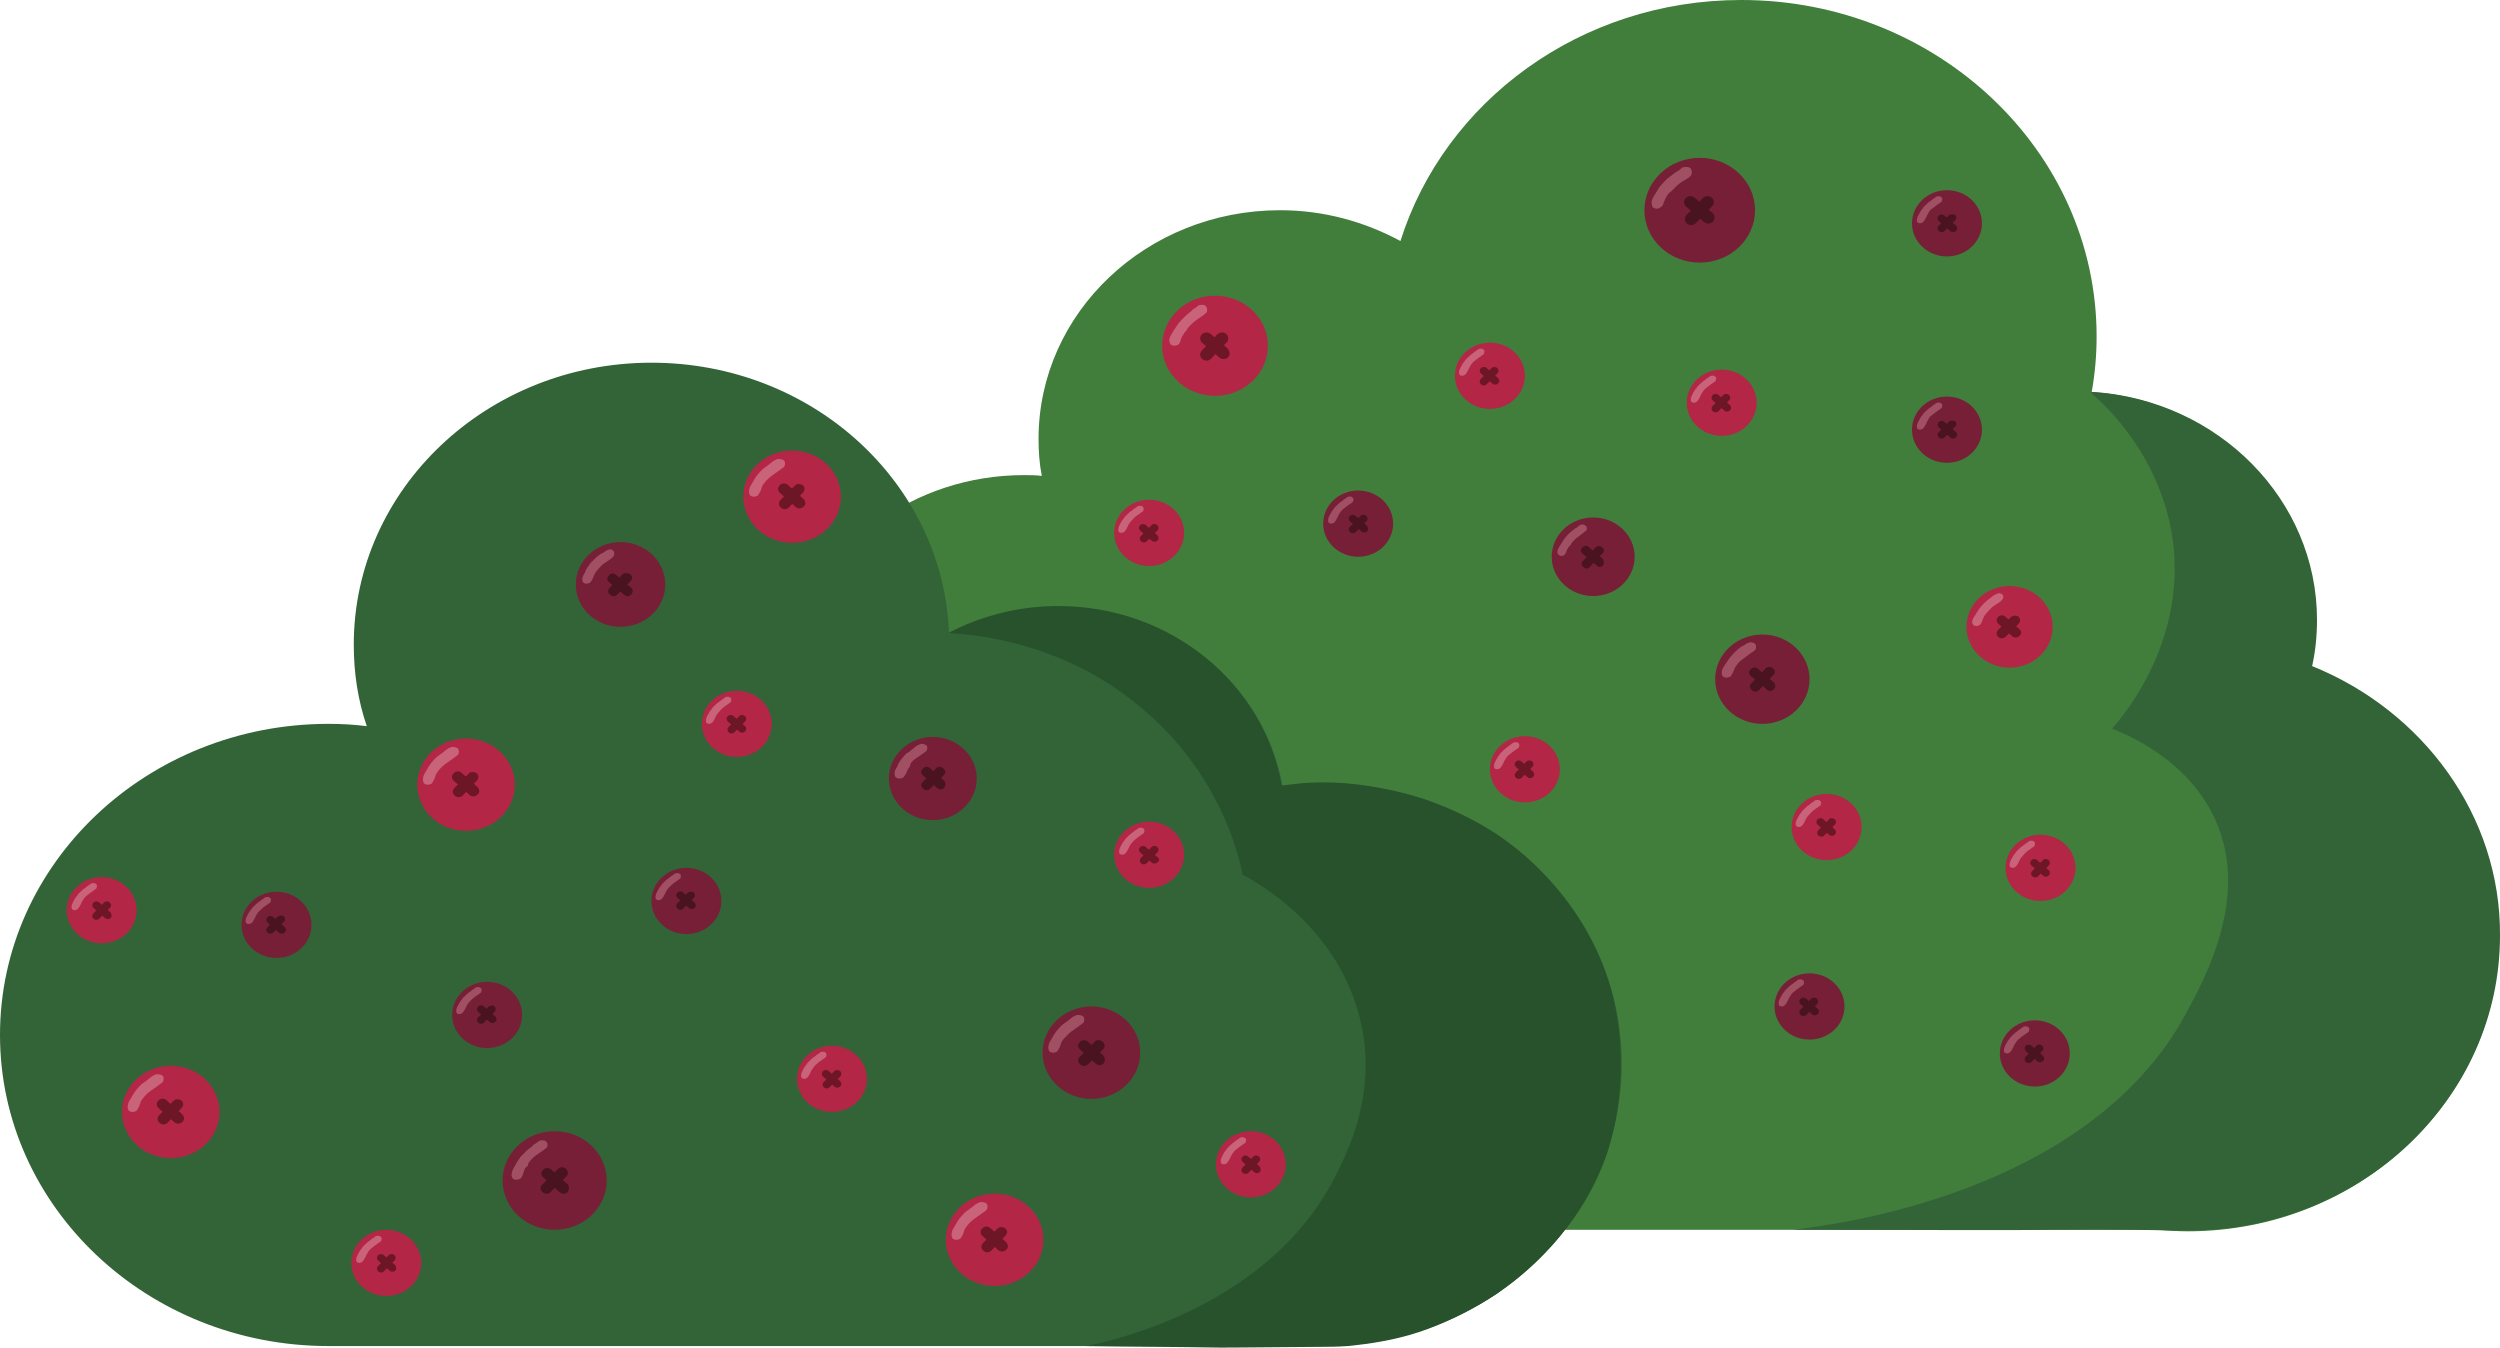 <svg width="666" height="359" viewBox="0 0 666 359" fill="none" xmlns="http://www.w3.org/2000/svg">
<path d="M615.518 177.449C616.384 173.551 616.818 169.448 616.818 165.14C616.818 133.138 590.602 106.674 557.238 104.418C558.104 99.494 558.537 94.571 558.537 89.647C558.537 40.208 516.073 0 463.859 0C420.961 0 384.78 27.079 373.08 64.21C363.548 59.081 352.715 56.004 341.015 56.004C305.484 56.004 276.669 83.288 276.669 116.931C276.669 120.214 276.885 123.496 277.535 126.778C276.019 126.573 274.286 126.573 272.769 126.573C243.304 126.573 218.389 145.446 210.806 171.089C165.958 171.91 129.776 206.784 129.776 249.454C129.776 292.739 166.825 328.023 212.755 328.023C215.139 328.023 217.739 327.818 220.122 327.613H574.787C577.386 327.818 579.986 328.023 582.803 328.023C628.517 328.023 665.782 292.944 665.782 249.454C665.782 217.246 645.2 189.347 615.518 177.449Z" fill="#417D3B"/>
<path d="M615.951 177.449C616.818 173.551 617.251 169.448 617.251 165.14C617.251 133.138 591.036 106.674 557.671 104.418C557.454 104.418 557.237 104.623 557.021 104.623C561.57 108.521 574.786 121.239 578.47 141.549C583.453 170.063 565.47 190.988 562.654 194.065C569.153 196.732 582.369 203.091 589.302 216.631C600.135 237.555 587.569 260.326 582.153 270.378C555.937 318.177 488.341 326.382 477.508 327.613C510.223 327.613 533.405 327.818 546.188 327.613C550.738 327.613 562.87 327.408 579.119 327.818C581.719 327.818 582.803 327.818 583.019 327.818C628.734 327.818 665.998 292.739 665.998 249.249C666.215 217.246 645.416 189.347 615.951 177.449Z" fill="#326437"/>
<path d="M352.932 208.631C349.032 208.631 345.349 208.836 341.666 209.451C336.899 182.372 312.2 161.653 282.085 161.653C271.469 161.653 261.503 164.32 252.837 168.833C251.32 128.625 216.439 96.623 173.541 96.623C129.777 96.623 94.245 130.266 94.245 171.705C94.245 179.295 95.328 186.475 97.712 193.45C94.462 193.04 90.995 192.835 87.529 192.835C39.215 192.835 0 229.965 0 275.712C0 321.459 39.215 358.59 87.529 358.59H87.745H349.465C350.548 358.59 351.632 358.59 352.715 358.59C396.479 358.59 432.011 324.947 432.011 283.508C432.228 242.069 396.696 208.631 352.932 208.631Z" fill="#326437"/>
<path d="M352.715 208.425C349.899 208.425 347.082 208.63 347.082 208.63C345.132 208.835 343.399 209.04 341.449 209.246C336.683 182.167 311.984 161.447 281.869 161.447C271.253 161.447 261.286 164.114 252.62 168.627C259.553 169.038 282.952 170.884 303.751 188.321C324.333 205.348 329.75 226.478 331.049 233.042C335.383 235.299 355.315 246.582 361.815 269.558C367.448 289.251 359.648 305.458 356.398 312.022C339.066 348.127 295.735 357.359 289.235 358.59C302.018 358.795 313.717 358.795 325.2 359C325.2 359 329.316 359 352.282 358.795C353.582 358.795 355.965 358.795 358.998 358.59C358.998 358.59 366.364 357.974 372.864 356.333C386.73 353.051 399.079 344.435 399.079 344.435C405.796 339.716 420.745 328.023 427.894 307.919C428.761 305.458 431.794 296.226 431.794 283.507C431.794 273.455 429.844 265.865 429.194 263.608C422.478 239.812 404.712 226.478 401.246 224.016C398.863 222.17 391.496 217.246 380.664 213.348C380.88 213.348 367.014 208.425 352.715 208.425Z" fill="#27522C"/>
<path d="M165.308 166.986C171.889 166.986 177.224 161.935 177.224 155.704C177.224 149.472 171.889 144.421 165.308 144.421C158.727 144.421 153.392 149.472 153.392 155.704C153.392 161.935 158.727 166.986 165.308 166.986Z" fill="#761F36"/>
<path d="M168.125 158.37C167.691 158.986 166.825 158.986 166.175 158.37L162.275 155.088C161.625 154.678 161.625 153.857 162.275 153.242C162.708 152.626 163.575 152.626 164.225 153.242L168.125 156.524C168.558 156.934 168.775 157.755 168.125 158.37Z" fill="#49131F"/>
<path d="M167.908 153.037C168.558 153.447 168.558 154.268 167.908 154.883L164.441 158.371C164.008 158.986 163.142 158.986 162.492 158.371C161.842 157.96 161.842 157.14 162.492 156.524L165.958 152.832C166.608 152.627 167.475 152.627 167.908 153.037Z" fill="#49131F"/>
<path d="M160.542 150.368C161.192 149.958 162.058 149.342 162.925 148.727C163.142 148.522 163.358 148.317 163.575 147.906C163.575 147.906 163.791 147.291 163.358 146.676C162.925 146.265 162.275 146.265 162.058 146.47C161.842 146.47 161.625 146.676 161.192 146.881C160.758 147.291 160.325 147.496 160.108 147.496C159.242 148.112 158.808 148.522 158.375 148.932C157.725 149.548 157.075 150.163 157.075 150.368C156.642 150.984 156.209 151.394 155.775 152.625C155.342 153.24 155.125 153.856 155.125 154.471C155.125 154.881 155.342 155.086 155.342 155.086C155.559 155.497 156.209 155.497 156.209 155.497C156.642 155.497 156.859 155.292 157.075 155.292C157.508 155.086 157.508 154.676 157.942 154.061C158.158 153.445 158.158 153.445 158.375 153.035C158.375 152.83 158.592 152.625 159.025 152.009C159.242 151.804 159.675 151.189 160.542 150.368Z" fill="#A05062"/>
<path d="M182.857 248.839C188.002 248.839 192.173 244.89 192.173 240.018C192.173 235.146 188.002 231.197 182.857 231.197C177.712 231.197 173.541 235.146 173.541 240.018C173.541 244.89 177.712 248.839 182.857 248.839Z" fill="#761F36"/>
<path d="M185.023 241.863C184.59 242.274 183.94 242.274 183.507 241.863L180.474 239.197C180.04 238.786 180.04 238.171 180.474 237.761C180.907 237.35 181.557 237.35 181.99 237.761L185.023 240.427C185.457 240.838 185.457 241.658 185.023 241.863Z" fill="#49131F"/>
<path d="M184.807 237.761C185.24 238.172 185.24 238.787 184.807 239.197L181.99 242.069C181.557 242.48 180.907 242.48 180.474 242.069C180.04 241.659 180.04 241.044 180.474 240.633L183.29 237.761C183.724 237.556 184.374 237.351 184.807 237.761Z" fill="#49131F"/>
<path d="M178.957 235.709C179.39 235.299 180.04 234.889 180.907 234.273C181.124 234.068 181.34 234.068 181.34 233.658C181.34 233.658 181.557 233.043 181.124 232.837C180.69 232.427 180.257 232.632 180.04 232.632C179.824 232.632 179.607 232.837 179.39 233.043C178.957 233.248 178.741 233.453 178.524 233.658C177.874 234.068 177.441 234.479 177.224 234.684C176.574 235.299 176.141 235.709 176.141 235.915C175.707 236.325 175.491 236.735 175.057 237.556C174.841 237.966 174.624 238.376 174.624 238.992C174.624 239.197 174.624 239.402 174.841 239.607C175.057 239.812 175.491 239.812 175.491 239.812C175.707 239.812 176.141 239.607 176.141 239.607C176.357 239.402 176.574 239.197 176.791 238.787C177.007 238.376 177.007 238.376 177.224 237.966C177.224 237.761 177.441 237.556 177.657 237.145C177.874 236.735 178.307 236.325 178.957 235.709Z" fill="#A05062"/>
<path d="M290.751 292.738C297.931 292.738 303.751 287.228 303.751 280.43C303.751 273.632 297.931 268.121 290.751 268.121C283.572 268.121 277.752 273.632 277.752 280.43C277.752 287.228 283.572 292.738 290.751 292.738Z" fill="#761F36"/>
<path d="M294.001 283.303C293.351 283.918 292.484 283.918 291.835 283.303L287.718 279.61C287.068 278.995 287.068 278.174 287.718 277.559C288.368 276.943 289.235 276.943 289.885 277.559L294.001 281.251C294.434 281.867 294.434 282.687 294.001 283.303Z" fill="#49131F"/>
<path d="M293.784 277.559C294.434 278.174 294.434 278.995 293.784 279.61L289.885 283.508C289.235 284.123 288.368 284.123 287.718 283.508C287.068 282.892 287.068 282.072 287.718 281.456L291.618 277.559C292.051 276.943 293.134 276.943 293.784 277.559Z" fill="#49131F"/>
<path d="M285.551 274.688C286.201 274.278 287.285 273.457 288.151 272.842C288.368 272.636 288.801 272.431 288.801 272.021C288.801 272.021 289.018 271.2 288.585 270.79C288.151 270.38 287.285 270.38 287.068 270.38C286.851 270.38 286.418 270.585 285.985 270.79C285.335 271.2 285.118 271.406 284.902 271.611C284.035 272.226 283.602 272.636 282.952 273.047C282.085 273.867 281.652 274.483 281.435 274.688C281.002 275.303 280.568 275.919 279.918 277.15C279.485 277.765 279.268 278.38 279.268 279.201C279.268 279.611 279.485 279.816 279.485 280.022C279.918 280.432 280.352 280.432 280.568 280.432C281.002 280.432 281.435 280.227 281.435 280.227C281.868 280.022 281.868 279.611 282.302 278.996C282.518 278.38 282.518 278.38 282.735 277.765C282.735 277.56 282.952 277.355 283.385 276.739C284.035 276.124 284.685 275.303 285.551 274.688Z" fill="#A05062"/>
<path d="M147.759 327.614C155.417 327.614 161.625 321.736 161.625 314.485C161.625 307.234 155.417 301.356 147.759 301.356C140.101 301.356 133.893 307.234 133.893 314.485C133.893 321.736 140.101 327.614 147.759 327.614Z" fill="#761F36"/>
<path d="M151.226 317.562C150.576 318.177 149.709 318.177 149.059 317.562L144.726 313.664C144.076 313.049 144.076 312.228 144.726 311.613C145.376 310.998 146.242 310.998 146.892 311.613L151.226 315.511C151.659 315.921 151.659 316.947 151.226 317.562Z" fill="#49131F"/>
<path d="M150.792 311.407C151.442 312.022 151.442 312.843 150.792 313.458L146.676 317.561C146.026 318.177 145.159 318.177 144.509 317.561C143.859 316.946 143.859 316.125 144.509 315.51L148.626 311.407C149.276 310.791 150.142 310.791 150.792 311.407Z" fill="#49131F"/>
<path d="M142.126 308.33C142.776 307.714 143.859 307.099 144.943 306.278C145.159 306.073 145.592 305.868 145.809 305.458C145.809 305.458 146.026 304.637 145.592 304.227C145.159 303.611 144.293 303.817 144.076 303.817C143.859 303.817 143.426 304.022 142.993 304.432C142.343 304.842 141.909 305.047 141.909 305.253C141.043 306.073 140.393 306.278 139.959 306.894C139.093 307.714 138.443 308.33 138.443 308.535C138.01 309.15 137.576 309.766 136.926 310.997C136.493 311.817 136.276 312.433 136.276 313.048C136.276 313.458 136.493 313.663 136.493 313.868C136.926 314.279 137.36 314.279 137.576 314.279C138.01 314.279 138.443 314.074 138.443 314.074C138.876 313.869 139.093 313.458 139.309 312.843C139.526 312.227 139.526 312.022 139.743 311.612C139.743 311.407 139.959 310.997 140.609 310.586C140.609 309.766 141.259 309.15 142.126 308.33Z" fill="#A05062"/>
<path d="M73.663 255.198C78.808 255.198 82.979 251.249 82.979 246.377C82.979 241.505 78.808 237.556 73.663 237.556C68.517 237.556 64.346 241.505 64.346 246.377C64.346 251.249 68.517 255.198 73.663 255.198Z" fill="#761F36"/>
<path d="M75.829 248.428C75.396 248.838 74.746 248.838 74.312 248.428L71.279 245.761C70.846 245.351 70.846 244.736 71.279 244.325C71.713 243.915 72.363 243.915 72.796 244.325L75.829 246.992C76.262 247.197 76.262 248.018 75.829 248.428Z" fill="#49131F"/>
<path d="M75.612 244.12C76.046 244.531 76.046 245.146 75.612 245.556L72.796 248.428C72.363 248.839 71.713 248.839 71.279 248.428C70.846 248.018 70.846 247.403 71.279 246.992L74.096 244.12C74.529 243.915 75.179 243.71 75.612 244.12Z" fill="#49131F"/>
<path d="M69.763 242.069C70.196 241.658 70.846 241.248 71.713 240.633C71.929 240.427 72.146 240.427 72.146 240.017C72.146 240.017 72.363 239.402 71.929 239.197C71.496 238.786 71.063 238.991 70.846 238.991C70.629 238.991 70.413 239.197 70.196 239.402C69.763 239.607 69.546 239.812 69.329 240.017C68.68 240.427 68.246 240.838 68.029 241.043C67.38 241.658 66.946 242.069 66.946 242.274C66.513 242.684 66.296 243.094 65.863 243.915C65.646 244.325 65.43 244.735 65.43 245.351C65.43 245.556 65.43 245.761 65.646 245.966C65.863 246.171 66.296 246.171 66.296 246.171C66.513 246.171 66.946 245.966 66.946 245.966C67.163 245.761 67.38 245.556 67.596 245.146C67.813 244.735 67.813 244.735 68.029 244.325C68.029 244.12 68.246 243.915 68.463 243.505C68.68 243.094 69.113 242.684 69.763 242.069Z" fill="#A05062"/>
<path d="M361.814 148.32C366.959 148.32 371.13 144.37 371.13 139.498C371.13 134.627 366.959 130.677 361.814 130.677C356.669 130.677 352.498 134.627 352.498 139.498C352.498 144.37 356.669 148.32 361.814 148.32Z" fill="#761F36"/>
<path d="M364.197 141.55C363.764 141.96 363.114 141.96 362.681 141.55L359.648 138.883C359.214 138.473 359.214 137.857 359.648 137.447C360.081 137.037 360.731 137.037 361.164 137.447L364.197 140.114C364.414 140.524 364.631 141.139 364.197 141.55Z" fill="#49131F"/>
<path d="M363.981 137.447C364.414 137.857 364.414 138.473 363.981 138.883L361.164 141.755C360.731 142.165 360.081 142.165 359.648 141.755C359.214 141.345 359.214 140.729 359.648 140.319L362.464 137.447C362.898 137.037 363.548 137.037 363.981 137.447Z" fill="#49131F"/>
<path d="M358.131 135.394C358.564 134.984 359.214 134.574 360.081 133.958C360.298 133.753 360.514 133.753 360.514 133.343C360.514 133.343 360.731 132.727 360.298 132.522C359.864 132.112 359.431 132.317 359.214 132.317C358.998 132.317 358.781 132.522 358.564 132.727C358.131 132.933 357.914 133.138 357.698 133.343C357.048 133.753 356.615 134.163 356.398 134.369C355.748 134.984 355.315 135.394 355.315 135.599C354.881 136.01 354.665 136.42 354.231 137.241C354.015 137.651 353.798 138.061 353.798 138.677C353.798 138.882 353.798 139.087 354.015 139.292C354.231 139.497 354.665 139.497 354.665 139.497C354.881 139.497 355.315 139.292 355.315 139.292C355.531 139.087 355.748 138.882 355.965 138.471C356.181 138.061 356.181 138.061 356.398 137.651C356.398 137.446 356.615 137.241 356.831 136.83C357.048 136.42 357.481 135.805 358.131 135.394Z" fill="#A05062"/>
<path d="M469.492 192.835C476.432 192.835 482.058 187.508 482.058 180.937C482.058 174.365 476.432 169.038 469.492 169.038C462.552 169.038 456.926 174.365 456.926 180.937C456.926 187.508 462.552 192.835 469.492 192.835Z" fill="#761F36"/>
<path d="M472.525 183.603C472.092 184.219 471.009 184.219 470.575 183.603L466.459 180.116C465.809 179.706 465.809 178.68 466.459 178.27C466.892 177.654 467.975 177.654 468.409 178.27L472.525 181.757C472.958 182.167 473.175 182.988 472.525 183.603Z" fill="#49131F"/>
<path d="M472.309 178.065C472.958 178.475 472.958 179.501 472.309 179.911L468.625 183.809C468.192 184.424 467.109 184.424 466.675 183.809C466.025 183.398 466.025 182.373 466.675 181.962L470.359 178.065C470.792 177.654 471.659 177.449 472.309 178.065Z" fill="#49131F"/>
<path d="M464.509 175.397C465.159 174.987 466.026 174.166 467.109 173.551C467.326 173.346 467.759 173.141 467.759 172.73C467.759 172.73 467.976 171.91 467.542 171.499C467.109 171.089 466.242 171.089 466.242 171.089C466.026 171.089 465.809 171.294 465.159 171.499C464.726 171.91 464.292 172.115 464.076 172.115C463.209 172.73 462.776 173.141 462.342 173.551C461.476 174.371 461.043 174.987 460.826 175.192C460.393 175.807 459.959 176.423 459.309 177.449C458.876 178.064 458.659 178.679 458.659 179.295C458.659 179.705 458.876 179.91 458.876 180.115C459.309 180.526 459.743 180.526 459.959 180.526C460.393 180.526 460.609 180.321 460.826 180.321C461.259 180.115 461.259 179.705 461.692 179.09C461.909 178.474 461.909 178.474 462.126 178.064C462.126 177.859 462.342 177.654 462.776 177.038C462.992 176.628 463.642 176.013 464.509 175.397Z" fill="#A05062"/>
<path d="M518.673 123.291C523.818 123.291 527.989 119.342 527.989 114.47C527.989 109.598 523.818 105.649 518.673 105.649C513.527 105.649 509.356 109.598 509.356 114.47C509.356 119.342 513.527 123.291 518.673 123.291Z" fill="#761F36"/>
<path d="M521.056 116.522C520.623 116.932 519.973 116.932 519.539 116.522L516.506 113.855C516.073 113.445 516.073 112.83 516.506 112.419C516.939 112.009 517.589 112.009 518.023 112.419L521.056 115.086C521.489 115.496 521.489 116.112 521.056 116.522Z" fill="#49131F"/>
<path d="M520.839 112.214C521.273 112.624 521.273 113.24 520.839 113.65L518.023 116.522C517.589 116.932 516.939 116.932 516.506 116.522C516.073 116.112 516.073 115.496 516.506 115.086L519.323 112.214C519.756 112.009 520.406 112.009 520.839 112.214Z" fill="#49131F"/>
<path d="M514.99 110.367C515.423 109.956 516.073 109.546 516.939 108.931C517.156 108.726 517.373 108.726 517.373 108.315C517.373 108.315 517.589 107.7 517.156 107.495C516.723 107.084 516.29 107.29 516.073 107.29C515.856 107.29 515.64 107.495 515.423 107.7C514.99 107.905 514.773 108.11 514.556 108.315C513.906 108.726 513.473 109.136 513.256 109.341C512.606 109.956 512.173 110.367 512.173 110.572C511.74 110.982 511.523 111.392 511.09 112.213C510.873 112.623 510.656 113.034 510.656 113.649C510.656 113.854 510.656 114.059 510.873 114.264C511.09 114.47 511.523 114.47 511.523 114.47C511.74 114.47 512.173 114.264 512.173 114.264C512.39 114.059 512.606 113.854 512.823 113.444C513.04 113.034 513.04 113.034 513.256 112.623C513.256 112.418 513.473 112.213 513.69 111.803C513.906 111.187 514.34 110.777 514.99 110.367Z" fill="#A05062"/>
<path d="M482.058 276.943C487.203 276.943 491.374 272.993 491.374 268.121C491.374 263.25 487.203 259.3 482.058 259.3C476.913 259.3 472.742 263.25 472.742 268.121C472.742 272.993 476.913 276.943 482.058 276.943Z" fill="#761F36"/>
<path d="M484.225 270.173C483.791 270.584 483.141 270.584 482.708 270.173L479.675 267.506C479.242 267.096 479.242 266.481 479.675 266.07C480.108 265.66 480.758 265.66 481.191 266.07L484.225 268.737C484.658 269.148 484.658 269.763 484.225 270.173Z" fill="#49131F"/>
<path d="M484.008 266.07C484.441 266.481 484.441 267.096 484.008 267.506L481.191 270.378C480.758 270.789 480.108 270.789 479.675 270.378C479.242 269.968 479.242 269.353 479.675 268.942L482.491 266.07C482.925 265.66 483.575 265.66 484.008 266.07Z" fill="#49131F"/>
<path d="M478.158 264.02C478.592 263.609 479.242 263.199 480.108 262.584C480.325 262.379 480.541 262.379 480.541 261.968C480.541 261.968 480.758 261.353 480.325 261.148C479.892 260.737 479.458 260.943 479.242 260.943C479.025 260.943 478.808 261.148 478.592 261.353C478.158 261.558 477.942 261.763 477.725 261.968C477.075 262.379 476.642 262.789 476.425 262.994C475.775 263.609 475.342 264.02 475.342 264.225C474.908 264.635 474.692 265.045 474.259 265.866C474.042 266.276 473.825 266.687 473.825 267.302C473.825 267.507 473.825 267.712 474.042 267.917C474.259 268.123 474.692 268.123 474.692 268.123C474.908 268.123 475.342 267.917 475.342 267.917C475.558 267.712 475.775 267.507 475.992 267.097C476.208 266.687 476.208 266.687 476.425 266.276C476.425 266.071 476.642 265.866 476.858 265.456C477.075 265.046 477.508 264.43 478.158 264.02Z" fill="#A05062"/>
<path d="M452.809 69.955C460.946 69.955 467.542 63.71 467.542 56.005C467.542 48.301 460.946 42.056 452.809 42.056C444.673 42.056 438.077 48.301 438.077 56.005C438.077 63.71 444.673 69.955 452.809 69.955Z" fill="#761F36"/>
<path d="M456.276 59.082C455.626 59.697 454.543 59.697 453.893 59.082L449.126 54.979C448.476 54.364 448.476 53.338 449.126 52.723C449.776 52.107 450.859 52.107 451.509 52.723L456.276 56.825C456.926 57.441 456.926 58.467 456.276 59.082Z" fill="#49131F"/>
<path d="M456.059 52.722C456.709 53.338 456.709 54.364 456.059 54.979L451.726 59.492C451.076 60.108 449.993 60.108 449.343 59.492C448.693 58.877 448.693 57.851 449.343 57.236L453.676 52.722C454.326 52.107 455.409 52.107 456.059 52.722Z" fill="#49131F"/>
<path d="M446.743 49.44C447.393 48.824 448.693 48.004 449.776 47.388C449.993 47.183 450.426 46.978 450.643 46.362C450.643 46.362 450.859 45.542 450.426 44.926C449.993 44.311 448.91 44.516 448.693 44.516C448.26 44.516 448.043 44.721 447.61 45.132C446.96 45.542 446.526 45.952 446.31 45.952C445.226 46.773 444.793 47.183 444.143 47.593C443.276 48.414 442.627 49.234 442.41 49.44C441.76 50.055 441.543 50.876 440.677 52.106C440.243 52.927 439.81 53.542 440.027 54.363C440.027 54.773 440.243 54.978 440.243 55.184C440.677 55.594 441.327 55.594 441.327 55.594C441.76 55.594 442.193 55.389 442.41 55.184C442.843 54.978 443.06 54.568 443.276 53.748C443.71 53.132 443.493 52.927 443.926 52.517C443.926 52.312 444.143 51.901 444.793 51.286C445.226 51.081 445.876 50.26 446.743 49.44Z" fill="#A05062"/>
<path d="M124.143 221.349C131.323 221.349 137.143 215.839 137.143 209.041C137.143 202.243 131.323 196.732 124.143 196.732C116.964 196.732 111.144 202.243 111.144 209.041C111.144 215.839 116.964 221.349 124.143 221.349Z" fill="#B32646"/>
<path d="M127.176 211.707C126.527 212.323 125.66 212.323 125.01 211.707L120.893 208.015C120.244 207.399 120.244 206.579 120.893 205.963C121.543 205.348 122.41 205.348 123.06 205.963L127.176 209.656C127.826 210.271 127.826 211.297 127.176 211.707Z" fill="#6C1626"/>
<path d="M126.96 205.964C127.61 206.58 127.61 207.4 126.96 208.016L123.277 211.914C122.627 212.529 121.76 212.529 121.11 211.914C120.46 211.298 120.46 210.478 121.11 209.862L125.01 205.964C125.443 205.554 126.31 205.554 126.96 205.964Z" fill="#6C1626"/>
<path d="M118.944 203.296C119.594 202.886 120.677 202.065 121.544 201.45C121.76 201.245 122.193 201.04 122.193 200.629C122.193 200.629 122.41 199.809 121.977 199.399C121.544 198.988 120.677 198.988 120.46 198.988C120.244 198.988 119.81 199.193 119.377 199.399C118.727 199.809 118.51 200.014 118.294 200.219C117.427 200.835 116.994 201.245 116.344 201.655C115.477 202.476 115.044 203.091 114.827 203.296C114.394 203.912 113.961 204.527 113.311 205.758C112.877 206.373 112.661 206.989 112.661 207.809C112.661 208.22 112.877 208.425 112.877 208.63C113.311 209.04 113.744 209.04 113.961 209.04C114.394 209.04 114.827 208.835 114.827 208.835C115.261 208.63 115.261 208.22 115.694 207.604C115.91 206.989 115.91 206.989 116.127 206.373C116.127 206.168 116.344 205.963 116.777 205.348C117.427 204.527 118.077 203.912 118.944 203.296Z" fill="#C8637A"/>
<path d="M221.639 296.227C226.784 296.227 230.955 292.278 230.955 287.406C230.955 282.534 226.784 278.585 221.639 278.585C216.493 278.585 212.322 282.534 212.322 287.406C212.322 292.278 216.493 296.227 221.639 296.227Z" fill="#B32646"/>
<path d="M223.805 289.457C223.372 289.867 222.722 289.867 222.289 289.457L219.255 286.79C218.822 286.38 218.822 285.764 219.255 285.354C219.689 284.944 220.339 284.944 220.772 285.354L223.805 288.021C224.238 288.431 224.238 289.047 223.805 289.457Z" fill="#6C1626"/>
<path d="M223.805 285.354C224.238 285.765 224.238 286.38 223.805 286.79L220.989 289.662C220.555 290.073 219.905 290.073 219.472 289.662C219.039 289.252 219.039 288.637 219.472 288.226L222.288 285.354C222.505 284.944 223.372 284.944 223.805 285.354Z" fill="#6C1626"/>
<path d="M217.739 283.302C218.172 282.891 218.822 282.481 219.689 281.866C219.905 281.661 220.122 281.661 220.122 281.25C220.122 281.25 220.339 280.635 219.905 280.43C219.472 280.019 219.039 280.225 218.822 280.225C218.605 280.225 218.389 280.43 218.172 280.635C217.739 280.84 217.522 281.045 217.305 281.25C216.655 281.661 216.222 282.071 216.005 282.276C215.356 282.891 214.922 283.302 214.922 283.507C214.489 283.917 214.272 284.327 213.839 285.148C213.622 285.558 213.406 285.969 213.406 286.584C213.406 286.789 213.406 286.994 213.622 287.199C213.839 287.405 214.272 287.405 214.272 287.405C214.489 287.405 214.922 287.199 214.922 287.199C215.139 286.994 215.355 286.789 215.572 286.379C215.789 285.969 215.789 285.969 216.005 285.558C216.005 285.353 216.222 285.148 216.439 284.738C216.872 284.327 216.872 283.917 217.739 283.302Z" fill="#C8637A"/>
<path d="M102.911 345.256C108.057 345.256 112.228 341.306 112.228 336.434C112.228 331.563 108.057 327.613 102.911 327.613C97.766 327.613 93.595 331.563 93.595 336.434C93.595 341.306 97.766 345.256 102.911 345.256Z" fill="#B32646"/>
<path d="M105.295 338.486C104.861 338.896 104.211 338.896 103.778 338.486L100.745 335.819C100.312 335.409 100.312 334.793 100.745 334.383C101.178 333.973 101.828 333.973 102.262 334.383L105.295 337.05C105.511 337.46 105.728 338.075 105.295 338.486Z" fill="#6C1626"/>
<path d="M105.078 334.383C105.511 334.793 105.511 335.409 105.078 335.819L102.262 338.691C101.828 339.101 101.178 339.101 100.745 338.691C100.312 338.281 100.312 337.665 100.745 337.255L103.561 334.383C103.995 333.973 104.645 333.973 105.078 334.383Z" fill="#6C1626"/>
<path d="M99.228 332.332C99.662 331.922 100.312 331.512 101.178 330.896C101.395 330.691 101.612 330.691 101.612 330.281C101.612 330.281 101.828 329.665 101.395 329.46C100.962 329.05 100.528 329.255 100.312 329.255C100.095 329.255 99.878 329.46 99.662 329.665C99.228 329.871 99.012 330.076 98.795 330.281C98.145 330.691 97.712 331.101 97.495 331.307C96.845 331.922 96.412 332.332 96.412 332.537C95.979 332.948 95.762 333.358 95.329 334.179C95.112 334.589 94.895 334.999 94.895 335.615C94.895 335.82 94.895 336.025 95.112 336.23C95.329 336.435 95.762 336.435 95.762 336.435C95.979 336.435 96.412 336.23 96.412 336.23C96.629 336.025 96.845 335.82 97.062 335.409C97.278 334.999 97.278 334.999 97.495 334.589C97.495 334.384 97.712 334.179 97.928 333.768C98.145 333.358 98.578 332.743 99.228 332.332Z" fill="#C8637A"/>
<path d="M406.229 213.76C411.374 213.76 415.545 209.811 415.545 204.939C415.545 200.067 411.374 196.118 406.229 196.118C401.084 196.118 396.913 200.067 396.913 204.939C396.913 209.811 401.084 213.76 406.229 213.76Z" fill="#B32646"/>
<path d="M408.395 206.99C407.962 207.401 407.312 207.401 406.879 206.99L403.845 204.324C403.412 203.913 403.412 203.298 403.845 202.888C404.279 202.477 404.929 202.477 405.362 202.888L408.395 205.554C408.829 205.965 408.829 206.58 408.395 206.99Z" fill="#6C1626"/>
<path d="M408.179 202.888C408.612 203.298 408.612 203.913 408.179 204.324L405.362 207.196C404.929 207.606 404.279 207.606 403.845 207.196C403.412 206.785 403.412 206.17 403.845 205.76L406.662 202.888C407.095 202.477 407.745 202.477 408.179 202.888Z" fill="#6C1626"/>
<path d="M402.329 200.835C402.762 200.425 403.412 200.014 404.279 199.399C404.495 199.194 404.712 199.194 404.712 198.784C404.712 198.784 404.929 198.168 404.495 197.963C404.062 197.553 403.629 197.758 403.412 197.758C403.195 197.758 402.979 197.963 402.762 198.168C402.329 198.373 402.112 198.578 401.896 198.784C401.246 199.194 400.812 199.604 400.596 199.809C399.946 200.425 399.512 200.835 399.512 201.04C399.079 201.45 398.862 201.861 398.429 202.681C398.212 203.092 397.996 203.502 397.996 204.117C397.996 204.322 397.996 204.528 398.212 204.733C398.429 204.938 398.862 204.938 398.862 204.938C399.079 204.938 399.512 204.733 399.512 204.733C399.729 204.528 399.946 204.322 400.162 203.912C400.379 203.502 400.379 203.502 400.596 203.092C400.596 202.886 400.812 202.681 401.029 202.271C401.246 201.861 401.679 201.245 402.329 200.835Z" fill="#C8637A"/>
<path d="M323.683 105.443C331.46 105.443 337.765 99.473 337.765 92.109C337.765 84.745 331.46 78.775 323.683 78.775C315.905 78.775 309.6 84.745 309.6 92.109C309.6 99.473 315.905 105.443 323.683 105.443Z" fill="#B32646"/>
<path d="M327.149 95.187C326.499 95.802 325.416 95.802 324.766 95.187L320.216 91.289C319.566 90.674 319.566 89.648 320.216 89.032C320.866 88.417 321.95 88.417 322.6 89.032L327.149 92.93C327.583 93.751 327.799 94.571 327.149 95.187Z" fill="#6C1626"/>
<path d="M326.716 89.032C327.366 89.648 327.366 90.674 326.716 91.289L322.6 95.597C321.95 96.212 320.866 96.212 320.216 95.597C319.566 94.981 319.566 93.956 320.216 93.34L324.333 89.032C325.199 88.417 326.066 88.417 326.716 89.032Z" fill="#6C1626"/>
<path d="M317.833 85.956C318.483 85.341 319.566 84.725 320.65 83.905C320.866 83.7 321.3 83.495 321.516 83.084C321.516 83.084 321.733 82.264 321.3 81.648C320.866 81.033 320 81.238 319.783 81.238C319.35 81.238 319.133 81.443 318.7 81.853C318.05 82.264 317.617 82.469 317.617 82.674C316.533 83.495 316.1 83.905 315.667 84.315C314.8 85.136 314.15 85.956 313.933 86.161C313.5 86.777 313.067 87.392 312.2 88.828C311.767 89.649 311.333 90.264 311.55 90.88C311.55 91.29 311.767 91.495 311.767 91.7C312.2 92.111 312.85 92.111 312.85 92.111C313.283 92.111 313.717 91.905 313.717 91.905C314.15 91.7 314.367 91.29 314.583 90.469C314.8 89.854 314.8 89.649 315.233 89.239C315.233 89.033 315.45 88.623 316.1 88.008C316.317 87.392 316.967 86.777 317.833 85.956Z" fill="#C8637A"/>
<path d="M264.969 342.589C272.149 342.589 277.969 337.078 277.969 330.28C277.969 323.482 272.149 317.972 264.969 317.972C257.79 317.972 251.97 323.482 251.97 330.28C251.97 337.078 257.79 342.589 264.969 342.589Z" fill="#B32646"/>
<path d="M268.002 332.947C267.352 333.562 266.486 333.562 265.836 332.947L261.719 329.254C261.069 328.639 261.069 327.818 261.719 327.203C262.369 326.588 263.236 326.588 263.886 327.203L268.002 330.896C268.652 331.511 268.652 332.537 268.002 332.947Z" fill="#6C1626"/>
<path d="M267.786 327.204C268.436 327.819 268.436 328.64 267.786 329.255L264.103 333.153C263.453 333.768 262.586 333.768 261.936 333.153C261.286 332.537 261.286 331.717 261.936 331.101L265.836 327.204C266.269 326.793 267.136 326.793 267.786 327.204Z" fill="#6C1626"/>
<path d="M259.769 324.536C260.419 324.126 261.503 323.305 262.369 322.69C262.586 322.485 263.019 322.279 263.019 321.869C263.019 321.869 263.236 321.049 262.803 320.638C262.369 320.228 261.503 320.228 261.286 320.228C261.069 320.228 260.636 320.433 260.203 320.638C259.553 321.049 259.336 321.254 259.12 321.459C258.253 322.074 257.82 322.485 257.17 322.895C256.303 323.715 255.87 324.331 255.653 324.536C255.22 325.151 254.786 325.767 254.136 326.998C253.703 327.613 253.486 328.229 253.486 329.049C253.486 329.459 253.703 329.665 253.703 329.87C254.136 330.28 254.57 330.28 254.786 330.28C255.22 330.28 255.653 330.075 255.653 330.075C256.086 329.87 256.086 329.459 256.52 328.844C256.736 328.229 256.736 328.229 256.953 327.613C256.953 327.408 257.17 327.203 257.603 326.587C258.253 325.767 258.903 325.151 259.769 324.536Z" fill="#C8637A"/>
<path d="M45.497 308.534C52.677 308.534 58.497 303.024 58.497 296.226C58.497 289.428 52.677 283.917 45.497 283.917C38.318 283.917 32.498 289.428 32.498 296.226C32.498 303.024 38.318 308.534 45.497 308.534Z" fill="#B32646"/>
<path d="M48.531 298.893C47.881 299.508 47.014 299.508 46.364 298.893L42.248 295.2C41.598 294.585 41.598 293.764 42.248 293.149C42.898 292.533 43.764 292.533 44.414 293.149L48.531 296.841C49.181 297.457 49.181 298.483 48.531 298.893Z" fill="#6C1626"/>
<path d="M48.314 293.15C48.964 293.765 48.964 294.586 48.314 295.201L44.631 299.099C43.981 299.714 43.114 299.714 42.464 299.099C41.814 298.483 41.814 297.663 42.464 297.047L46.364 293.15C46.797 292.739 47.664 292.739 48.314 293.15Z" fill="#6C1626"/>
<path d="M40.298 290.483C40.948 290.073 42.031 289.252 42.898 288.637C43.114 288.432 43.548 288.227 43.548 287.816C43.548 287.816 43.764 286.996 43.331 286.586C42.898 286.175 42.031 286.175 41.814 286.175C41.598 286.175 41.164 286.38 40.731 286.586C40.081 286.996 39.864 287.201 39.648 287.406C38.781 288.022 38.348 288.432 37.698 288.842C36.831 289.663 36.398 290.278 36.181 290.483C35.748 291.099 35.315 291.714 34.665 292.945C34.231 293.56 34.015 294.176 34.015 294.996C34.015 295.407 34.231 295.612 34.231 295.817C34.665 296.227 35.098 296.227 35.315 296.227C35.748 296.227 36.181 296.022 36.181 296.022C36.615 295.817 36.615 295.407 37.048 294.791C37.265 294.176 37.265 294.176 37.481 293.56C37.481 293.355 37.698 293.15 38.131 292.535C38.781 291.714 39.431 291.099 40.298 290.483Z" fill="#C8637A"/>
<path d="M306.134 236.529C311.279 236.529 315.45 232.58 315.45 227.708C315.45 222.837 311.279 218.887 306.134 218.887C300.989 218.887 296.818 222.837 296.818 227.708C296.818 232.58 300.989 236.529 306.134 236.529Z" fill="#B32646"/>
<path d="M308.301 229.761C307.867 230.171 307.217 230.171 306.784 229.761L303.751 227.094C303.318 226.684 303.318 226.069 303.751 225.658C304.184 225.248 304.834 225.248 305.267 225.658L308.301 228.325C308.951 228.735 308.951 229.351 308.301 229.761Z" fill="#6C1626"/>
<path d="M308.301 225.658C308.734 226.068 308.734 226.684 308.301 227.094L305.484 229.966C305.051 230.376 304.401 230.376 303.968 229.966C303.534 229.556 303.534 228.94 303.968 228.53L306.784 225.658C307.217 225.248 307.867 225.248 308.301 225.658Z" fill="#6C1626"/>
<path d="M302.451 223.606C302.884 223.196 303.534 222.785 304.401 222.17C304.618 221.965 304.834 221.965 304.834 221.555C304.834 221.555 305.051 220.939 304.618 220.734C304.184 220.324 303.751 220.529 303.534 220.529C303.318 220.529 303.101 220.734 302.884 220.939C302.451 221.144 302.234 221.349 302.018 221.555C301.368 221.965 300.934 222.375 300.718 222.58C300.068 223.196 299.634 223.606 299.634 223.811C299.201 224.221 298.984 224.632 298.551 225.452C298.335 225.863 298.118 226.273 298.118 226.888C298.118 227.093 298.118 227.299 298.335 227.504C298.551 227.709 298.985 227.709 298.985 227.709C299.201 227.709 299.634 227.504 299.634 227.504C299.851 227.299 300.068 227.093 300.284 226.683C300.501 226.273 300.501 226.273 300.718 225.863C300.718 225.657 300.934 225.452 301.151 225.042C301.368 224.632 301.801 224.221 302.451 223.606Z" fill="#C8637A"/>
<path d="M543.588 240.018C548.733 240.018 552.904 236.068 552.904 231.196C552.904 226.325 548.733 222.375 543.588 222.375C538.443 222.375 534.272 226.325 534.272 231.196C534.272 236.068 538.443 240.018 543.588 240.018Z" fill="#B32646"/>
<path d="M545.755 233.247C545.321 233.658 544.671 233.658 544.238 233.247L541.205 230.581C540.772 230.17 540.772 229.555 541.205 229.145C541.638 228.734 542.288 228.734 542.722 229.145L545.755 231.811C546.188 232.222 546.188 232.837 545.755 233.247Z" fill="#6C1626"/>
<path d="M545.755 229.144C546.188 229.555 546.188 230.17 545.755 230.58L542.938 233.452C542.505 233.863 541.855 233.863 541.422 233.452C540.988 233.042 540.988 232.427 541.422 232.016L544.238 229.144C544.455 228.734 545.321 228.734 545.755 229.144Z" fill="#6C1626"/>
<path d="M539.688 227.094C540.122 226.684 540.772 226.274 541.638 225.658C541.855 225.453 542.072 225.453 542.072 225.043C542.072 225.043 542.288 224.427 541.855 224.222C541.422 223.812 540.988 224.017 540.772 224.017C540.555 224.017 540.338 224.222 540.122 224.427C539.688 224.633 539.472 224.838 539.255 225.043C538.605 225.453 538.172 225.863 537.955 226.069C537.305 226.684 536.872 227.094 536.872 227.299C536.439 227.71 536.222 228.12 535.789 228.941C535.572 229.351 535.355 229.761 535.355 230.377C535.355 230.582 535.355 230.787 535.572 230.992C535.789 231.197 536.222 231.197 536.222 231.197C536.439 231.197 536.872 230.992 536.872 230.992C537.089 230.787 537.305 230.582 537.522 230.171C537.739 229.761 537.738 229.761 537.955 229.351C537.955 229.146 538.172 228.941 538.388 228.53C538.822 228.12 539.038 227.71 539.688 227.094Z" fill="#C8637A"/>
<path d="M306.134 150.78C311.279 150.78 315.45 146.831 315.45 141.959C315.45 137.087 311.279 133.138 306.134 133.138C300.989 133.138 296.818 137.087 296.818 141.959C296.818 146.831 300.989 150.78 306.134 150.78Z" fill="#B32646"/>
<path d="M308.301 144.01C307.867 144.42 307.217 144.42 306.784 144.01L303.751 141.343C303.318 140.933 303.318 140.318 303.751 139.907C304.184 139.497 304.834 139.497 305.267 139.907L308.301 142.574C308.734 142.984 308.734 143.6 308.301 144.01Z" fill="#6C1626"/>
<path d="M308.301 139.908C308.734 140.318 308.734 140.933 308.301 141.344L305.484 144.216C305.051 144.626 304.401 144.626 303.968 144.216C303.534 143.805 303.534 143.19 303.968 142.78L306.784 139.908C307.001 139.497 307.867 139.497 308.301 139.908Z" fill="#6C1626"/>
<path d="M302.234 137.857C302.668 137.447 303.318 137.037 304.184 136.421C304.401 136.216 304.617 136.216 304.617 135.806C304.617 135.806 304.834 135.19 304.401 134.985C303.968 134.575 303.534 134.78 303.318 134.78C303.101 134.78 302.884 134.985 302.668 135.19C302.234 135.395 302.018 135.601 301.801 135.806C301.151 136.216 300.718 136.626 300.501 136.831C299.851 137.447 299.418 137.857 299.418 138.062C298.984 138.473 298.768 138.883 298.334 139.703C298.118 140.114 297.901 140.524 297.901 141.139C297.901 141.345 297.901 141.55 298.118 141.755C298.334 141.96 298.768 141.96 298.768 141.96C298.984 141.96 299.418 141.755 299.418 141.755C299.634 141.55 299.851 141.345 300.068 140.934C300.284 140.524 300.284 140.524 300.501 140.114C300.501 139.909 300.718 139.703 300.934 139.293C301.368 138.883 301.584 138.473 302.234 137.857Z" fill="#C8637A"/>
<path d="M535.355 177.86C541.697 177.86 546.838 172.992 546.838 166.987C546.838 160.983 541.697 156.115 535.355 156.115C529.013 156.115 523.872 160.983 523.872 166.987C523.872 172.992 529.013 177.86 535.355 177.86Z" fill="#B32646"/>
<path d="M537.955 169.448C537.522 169.858 536.655 170.064 536.005 169.448L532.322 166.166C531.889 165.756 531.672 164.935 532.322 164.32C532.755 163.909 533.622 163.704 534.272 164.32L537.955 167.602C538.605 168.217 538.605 168.833 537.955 169.448Z" fill="#6C1626"/>
<path d="M537.738 164.321C538.172 164.731 538.388 165.552 537.738 166.167L534.272 169.655C533.839 170.065 532.972 170.27 532.322 169.655C531.889 169.244 531.672 168.424 532.322 167.808L535.789 164.321C536.438 163.911 537.305 163.911 537.738 164.321Z" fill="#6C1626"/>
<path d="M530.589 161.858C531.022 161.447 532.105 160.832 532.972 160.216C533.189 160.011 533.405 159.806 533.622 159.396C533.622 159.396 533.839 158.78 533.405 158.37C532.972 157.96 532.322 157.96 532.105 158.165C531.889 158.165 531.672 158.37 531.239 158.575C530.805 158.78 530.372 159.191 530.372 159.191C529.505 159.806 529.072 160.216 528.639 160.627C527.989 161.242 527.556 161.858 527.339 162.063C526.906 162.678 526.689 163.088 526.039 164.114C525.606 164.73 525.389 165.14 525.389 165.755C525.389 166.166 525.606 166.371 525.606 166.371C525.822 166.781 526.472 166.781 526.472 166.781C526.906 166.781 527.122 166.576 527.339 166.576C527.556 166.371 527.772 166.166 527.989 165.55C528.206 164.935 528.206 164.935 528.422 164.524C528.422 164.319 528.639 164.114 529.072 163.499C529.505 163.088 529.939 162.473 530.589 161.858Z" fill="#C8637A"/>
<path d="M424.428 158.781C430.53 158.781 435.477 154.097 435.477 148.318C435.477 142.54 430.53 137.856 424.428 137.856C418.325 137.856 413.378 142.54 413.378 148.318C413.378 154.097 418.325 158.781 424.428 158.781Z" fill="#761F36"/>
<path d="M427.027 150.576C426.594 151.192 425.727 151.192 425.294 150.576L421.611 147.499C420.961 147.089 420.961 146.268 421.611 145.858C422.044 145.242 422.911 145.242 423.344 145.858L427.027 148.935C427.244 149.345 427.461 150.166 427.027 150.576Z" fill="#49131F"/>
<path d="M426.811 145.857C427.461 146.267 427.461 147.088 426.811 147.498L423.561 150.985C423.127 151.601 422.261 151.601 421.828 150.985C421.178 150.575 421.178 149.754 421.828 149.344L425.077 145.857C425.511 145.446 426.161 145.241 426.811 145.857Z" fill="#49131F"/>
<path d="M419.878 143.395C420.528 142.985 421.178 142.369 422.044 141.754C422.261 141.549 422.694 141.344 422.694 141.139C422.694 141.139 422.911 140.523 422.478 140.113C422.044 139.703 421.394 139.703 421.394 139.703C421.178 139.703 420.961 139.908 420.528 140.113C420.094 140.523 419.878 140.728 419.661 140.728C419.011 141.344 418.578 141.549 418.144 141.959C417.494 142.575 417.061 143.19 416.845 143.395C416.411 144.011 416.195 144.421 415.545 145.447C415.111 146.062 414.895 146.472 414.895 147.088C414.895 147.498 415.111 147.703 415.111 147.703C415.545 148.113 415.761 148.113 415.978 148.113C416.411 148.113 416.628 147.908 416.628 147.908C417.061 147.703 417.061 147.293 417.278 146.883C417.494 146.267 417.494 146.267 417.711 146.062C417.711 145.857 417.928 145.652 418.361 145.241C418.578 144.626 419.228 144.011 419.878 143.395Z" fill="#A05062"/>
<path d="M129.777 279.201C134.922 279.201 139.093 275.251 139.093 270.38C139.093 265.508 134.922 261.558 129.777 261.558C124.631 261.558 120.46 265.508 120.46 270.38C120.46 275.251 124.631 279.201 129.777 279.201Z" fill="#761F36"/>
<path d="M131.943 272.225C131.51 272.635 130.86 272.635 130.427 272.225L127.394 269.558C126.96 269.148 126.96 268.532 127.394 268.122C127.827 267.712 128.477 267.712 128.91 268.122L131.943 270.789C132.377 271.199 132.377 272.02 131.943 272.225Z" fill="#49131F"/>
<path d="M131.727 268.123C132.16 268.534 132.16 269.149 131.727 269.559L128.91 272.431C128.477 272.842 127.827 272.842 127.394 272.431C126.96 272.021 126.96 271.406 127.394 270.995L130.21 268.123C130.643 267.918 131.293 267.713 131.727 268.123Z" fill="#49131F"/>
<path d="M125.877 266.072C126.31 265.662 126.96 265.251 127.827 264.636C128.043 264.431 128.26 264.431 128.26 264.02C128.26 264.02 128.477 263.405 128.043 263.2C127.61 262.79 127.177 262.995 126.96 262.995C126.743 262.995 126.527 263.2 126.31 263.405C125.877 263.61 125.66 263.815 125.444 264.02C124.794 264.431 124.36 264.841 124.144 265.046C123.494 265.662 123.06 266.072 123.06 266.277C122.627 266.687 122.41 267.098 121.977 267.918C121.76 268.328 121.544 268.739 121.544 269.354C121.544 269.559 121.544 269.764 121.76 269.97C121.977 270.175 122.41 270.175 122.41 270.175C122.627 270.175 123.06 269.97 123.06 269.97C123.277 269.764 123.494 269.559 123.71 269.149C123.927 268.739 123.927 268.739 124.144 268.328C124.144 268.123 124.36 267.918 124.577 267.508C124.794 267.098 125.227 266.687 125.877 266.072Z" fill="#A05062"/>
<path d="M248.504 218.477C254.965 218.477 260.203 213.518 260.203 207.399C260.203 201.281 254.965 196.322 248.504 196.322C242.042 196.322 236.804 201.281 236.804 207.399C236.804 213.518 242.042 218.477 248.504 218.477Z" fill="#761F36"/>
<path d="M251.537 209.861C250.887 210.477 250.237 210.477 249.587 209.861L245.904 206.579C245.254 205.964 245.254 205.348 245.904 204.733C246.554 204.117 247.204 204.117 247.854 204.733L251.537 208.015C251.97 208.631 251.97 209.246 251.537 209.861Z" fill="#49131F"/>
<path d="M251.32 204.733C251.97 205.348 251.97 205.964 251.32 206.579L247.854 210.067C247.204 210.682 246.554 210.682 245.904 210.067C245.254 209.451 245.254 208.836 245.904 208.22L249.37 204.733C249.804 204.117 250.67 204.117 251.32 204.733Z" fill="#49131F"/>
<path d="M243.954 202.066C244.604 201.655 245.471 201.04 246.337 200.425C246.554 200.219 246.987 200.014 246.987 199.604C246.987 199.604 247.204 198.783 246.771 198.578C246.337 198.168 245.687 198.168 245.471 198.168C245.254 198.168 244.821 198.373 244.387 198.578C243.737 198.989 243.521 199.194 243.304 199.399C242.438 200.014 242.221 200.425 241.571 200.63C240.704 201.45 240.488 201.861 240.271 202.066C239.838 202.681 239.404 203.091 238.971 204.322C238.538 204.938 238.321 205.348 238.321 206.169C238.321 206.579 238.538 206.784 238.538 206.989C238.971 207.399 239.404 207.399 239.621 207.399C240.054 207.399 240.488 207.194 240.488 207.194C240.921 206.989 240.921 206.579 241.354 206.169C241.571 205.553 241.571 205.553 241.788 205.143C241.788 204.938 242.004 204.733 242.438 204.117C242.438 203.297 243.087 202.681 243.954 202.066Z" fill="#A05062"/>
<path d="M458.659 116.112C463.804 116.112 467.975 112.162 467.975 107.29C467.975 102.419 463.804 98.469 458.659 98.469C453.514 98.469 449.343 102.419 449.343 107.29C449.343 112.162 453.514 116.112 458.659 116.112Z" fill="#B32646"/>
<path d="M460.826 109.341C460.393 109.752 459.743 109.752 459.309 109.341L456.276 106.675C455.843 106.264 455.843 105.649 456.276 105.239C456.709 104.828 457.359 104.828 457.793 105.239L460.826 107.905C461.259 108.316 461.259 108.931 460.826 109.341Z" fill="#6C1626"/>
<path d="M460.609 105.239C461.042 105.649 461.042 106.264 460.609 106.675L457.793 109.547C457.359 109.957 456.709 109.957 456.276 109.547C455.843 109.136 455.843 108.521 456.276 108.111L459.093 105.239C459.526 104.828 460.176 104.828 460.609 105.239Z" fill="#6C1626"/>
<path d="M454.759 103.188C455.193 102.778 455.843 102.368 456.709 101.752C456.926 101.547 457.143 101.547 457.143 101.137C457.143 101.137 457.359 100.521 456.926 100.316C456.493 99.906 456.059 100.111 455.843 100.111C455.626 100.111 455.409 100.316 455.193 100.521C454.759 100.727 454.543 100.932 454.326 101.137C453.676 101.547 453.243 101.957 453.026 102.163C452.376 102.778 451.943 103.188 451.943 103.393C451.509 103.804 451.293 104.214 450.859 105.035C450.643 105.445 450.426 105.855 450.426 106.471C450.426 106.676 450.426 106.881 450.643 107.086C450.86 107.291 451.293 107.291 451.293 107.291C451.509 107.291 451.943 107.086 451.943 107.086C452.159 106.881 452.376 106.676 452.593 106.265C452.809 105.855 452.809 105.855 453.026 105.445C453.026 105.24 453.243 105.035 453.459 104.624C453.676 104.214 454.109 103.599 454.759 103.188Z" fill="#C8637A"/>
<path d="M396.913 108.93C402.058 108.93 406.229 104.981 406.229 100.109C406.229 95.237 402.058 91.288 396.913 91.288C391.768 91.288 387.597 95.237 387.597 100.109C387.597 104.981 391.768 108.93 396.913 108.93Z" fill="#B32646"/>
<path d="M399.079 102.163C398.646 102.573 397.996 102.573 397.563 102.163L394.529 99.496C394.096 99.086 394.096 98.47 394.529 98.06C394.963 97.65 395.613 97.65 396.046 98.06L399.079 100.727C399.513 101.137 399.513 101.752 399.079 102.163Z" fill="#6C1626"/>
<path d="M398.863 98.06C399.296 98.47 399.296 99.086 398.863 99.496L396.046 102.368C395.613 102.778 394.963 102.778 394.529 102.368C394.096 101.958 394.096 101.342 394.529 100.932L397.346 98.06C397.779 97.65 398.429 97.65 398.863 98.06Z" fill="#6C1626"/>
<path d="M393.013 96.008C393.446 95.597 394.096 95.187 394.963 94.572C395.179 94.366 395.396 94.366 395.396 93.956C395.396 93.956 395.613 93.341 395.179 93.136C394.746 92.725 394.313 92.93 394.096 92.93C393.879 92.93 393.663 93.136 393.446 93.341C393.013 93.546 392.796 93.751 392.58 93.956C391.93 94.366 391.496 94.777 391.28 94.982C390.63 95.597 390.196 96.008 390.196 96.213C389.763 96.623 389.546 97.033 389.113 97.854C388.896 98.264 388.68 98.674 388.68 99.29C388.68 99.495 388.68 99.7 388.896 99.905C389.113 100.11 389.546 100.11 389.546 100.11C389.763 100.11 390.196 99.905 390.196 99.905C390.413 99.7 390.63 99.495 390.846 99.085C391.063 98.674 391.063 98.674 391.28 98.264C391.28 98.059 391.496 97.854 391.713 97.444C391.93 97.033 392.363 96.418 393.013 96.008Z" fill="#C8637A"/>
<path d="M518.673 68.313C523.818 68.313 527.989 64.364 527.989 59.492C527.989 54.62 523.818 50.671 518.673 50.671C513.527 50.671 509.356 54.62 509.356 59.492C509.356 64.364 513.527 68.313 518.673 68.313Z" fill="#761F36"/>
<path d="M521.056 61.544C520.623 61.954 519.973 61.954 519.539 61.544L516.506 58.877C516.073 58.467 516.073 57.851 516.506 57.441C516.939 57.031 517.589 57.031 518.023 57.441L521.056 60.108C521.489 60.518 521.489 61.133 521.056 61.544Z" fill="#49131F"/>
<path d="M520.839 57.235C521.273 57.645 521.273 58.261 520.839 58.671L518.023 61.543C517.589 61.953 516.939 61.953 516.506 61.543C516.073 61.133 516.073 60.517 516.506 60.107L519.323 57.235C519.756 57.03 520.406 57.03 520.839 57.235Z" fill="#49131F"/>
<path d="M514.99 55.39C515.423 54.98 516.073 54.569 516.939 53.954C517.156 53.749 517.373 53.749 517.373 53.339C517.373 53.339 517.589 52.723 517.156 52.518C516.723 52.108 516.29 52.313 516.073 52.313C515.856 52.313 515.64 52.518 515.423 52.723C514.99 52.928 514.773 53.133 514.556 53.339C513.906 53.749 513.473 54.159 513.256 54.364C512.606 54.98 512.173 55.39 512.173 55.595C511.74 56.005 511.523 56.416 511.09 57.236C510.873 57.647 510.656 58.057 510.656 58.672C510.656 58.877 510.656 59.083 510.873 59.288C511.09 59.493 511.523 59.493 511.523 59.493C511.74 59.493 512.173 59.288 512.173 59.288C512.39 59.083 512.606 58.877 512.823 58.467C513.04 58.057 513.04 58.057 513.256 57.647C513.256 57.441 513.473 57.236 513.69 56.826C513.906 56.211 514.34 55.8 514.99 55.39Z" fill="#A05062"/>
<path d="M486.608 229.144C491.753 229.144 495.924 225.195 495.924 220.323C495.924 215.451 491.753 211.502 486.608 211.502C481.462 211.502 477.291 215.451 477.291 220.323C477.291 225.195 481.462 229.144 486.608 229.144Z" fill="#B32646"/>
<path d="M488.774 222.375C488.341 222.785 487.691 222.785 487.258 222.375L484.224 219.708C483.791 219.298 483.791 218.682 484.224 218.272C484.658 217.862 485.308 217.862 485.741 218.272L488.774 220.939C489.207 221.349 489.207 221.964 488.774 222.375Z" fill="#6C1626"/>
<path d="M488.774 218.272C489.207 218.682 489.207 219.298 488.774 219.708L485.958 222.58C485.524 222.99 484.874 222.99 484.441 222.58C484.008 222.17 484.008 221.554 484.441 221.144L487.258 218.272C487.474 217.862 488.341 217.862 488.774 218.272Z" fill="#6C1626"/>
<path d="M482.708 216.221C483.141 215.81 483.791 215.4 484.658 214.785C484.874 214.58 485.091 214.58 485.091 214.169C485.091 214.169 485.308 213.554 484.874 213.349C484.441 212.938 484.008 213.144 483.791 213.144C483.574 213.144 483.358 213.349 483.141 213.554C482.708 213.759 482.491 213.964 482.274 214.169C481.624 214.58 481.191 214.99 480.975 215.195C480.325 215.81 479.891 216.221 479.891 216.426C479.458 216.836 479.241 217.246 478.808 218.067C478.591 218.477 478.375 218.888 478.375 219.503C478.375 219.708 478.375 219.913 478.591 220.118C478.808 220.324 479.241 220.324 479.241 220.324C479.458 220.324 479.891 220.118 479.891 220.118C480.108 219.913 480.325 219.708 480.541 219.298C480.758 218.888 480.758 218.888 480.975 218.477C480.975 218.272 481.191 218.067 481.408 217.657C481.841 217.246 482.058 216.836 482.708 216.221Z" fill="#C8637A"/>
<path d="M542.072 289.456C547.217 289.456 551.388 285.507 551.388 280.635C551.388 275.763 547.217 271.814 542.072 271.814C536.926 271.814 532.755 275.763 532.755 280.635C532.755 285.507 536.926 289.456 542.072 289.456Z" fill="#761F36"/>
<path d="M544.238 282.688C543.805 283.099 543.155 283.099 542.721 282.688L539.688 280.022C539.255 279.611 539.255 278.996 539.688 278.586C540.122 278.175 540.771 278.175 541.205 278.586L544.238 281.252C544.671 281.663 544.671 282.278 544.238 282.688Z" fill="#49131F"/>
<path d="M544.021 278.586C544.455 278.996 544.455 279.611 544.021 280.022L541.205 282.894C540.771 283.304 540.122 283.304 539.688 282.894C539.255 282.483 539.255 281.868 539.688 281.458L542.505 278.586C542.938 278.175 543.588 278.175 544.021 278.586Z" fill="#49131F"/>
<path d="M538.172 276.533C538.605 276.123 539.255 275.713 540.122 275.097C540.338 274.892 540.555 274.892 540.555 274.482C540.555 274.482 540.772 273.866 540.338 273.661C539.905 273.251 539.472 273.456 539.255 273.456C539.038 273.456 538.822 273.661 538.605 273.866C538.172 274.071 537.955 274.277 537.738 274.482C537.088 274.892 536.655 275.302 536.438 275.507C535.788 276.123 535.355 276.533 535.355 276.738C534.922 277.149 534.705 277.559 534.272 278.379C534.055 278.79 533.839 279.2 533.839 279.815C533.839 280.021 533.839 280.226 534.055 280.431C534.272 280.636 534.705 280.636 534.705 280.636C534.922 280.636 535.355 280.431 535.355 280.431C535.572 280.226 535.788 280.021 536.005 279.61C536.222 279.2 536.222 279.2 536.438 278.79C536.438 278.585 536.655 278.379 536.872 277.969C537.088 277.559 537.522 276.943 538.172 276.533Z" fill="#A05062"/>
<path d="M196.289 201.656C201.435 201.656 205.606 197.707 205.606 192.835C205.606 187.964 201.435 184.014 196.289 184.014C191.144 184.014 186.973 187.964 186.973 192.835C186.973 197.707 191.144 201.656 196.289 201.656Z" fill="#B32646"/>
<path d="M198.456 194.887C198.023 195.297 197.373 195.297 196.94 194.887L193.906 192.22C193.473 191.81 193.473 191.194 193.906 190.784C194.34 190.374 194.99 190.374 195.423 190.784L198.456 193.451C198.889 193.861 198.889 194.476 198.456 194.887Z" fill="#6C1626"/>
<path d="M198.456 190.784C198.889 191.194 198.889 191.809 198.456 192.22L195.64 195.092C195.206 195.502 194.556 195.502 194.123 195.092C193.69 194.681 193.69 194.066 194.123 193.656L196.939 190.784C197.156 190.373 198.023 190.373 198.456 190.784Z" fill="#6C1626"/>
<path d="M192.39 188.731C192.823 188.321 193.473 187.911 194.34 187.295C194.556 187.09 194.773 187.09 194.773 186.68C194.773 186.68 194.99 186.064 194.556 185.859C194.123 185.449 193.69 185.654 193.473 185.654C193.256 185.654 193.04 185.859 192.823 186.064C192.39 186.269 192.173 186.475 191.956 186.68C191.306 187.09 190.873 187.5 190.656 187.705C190.006 188.321 189.573 188.731 189.573 188.936C189.14 189.347 188.923 189.757 188.49 190.577C188.273 190.988 188.057 191.398 188.057 192.013C188.057 192.219 188.057 192.424 188.273 192.629C188.49 192.834 188.923 192.834 188.923 192.834C189.14 192.834 189.573 192.629 189.573 192.629C189.79 192.424 190.006 192.219 190.223 191.808C190.44 191.398 190.44 191.398 190.656 190.988C190.656 190.783 190.873 190.577 191.09 190.167C191.523 189.757 191.74 189.347 192.39 188.731Z" fill="#C8637A"/>
<path d="M211.022 144.627C218.201 144.627 224.021 139.116 224.021 132.318C224.021 125.52 218.201 120.01 211.022 120.01C203.843 120.01 198.023 125.52 198.023 132.318C198.023 139.116 203.843 144.627 211.022 144.627Z" fill="#B32646"/>
<path d="M214.055 134.985C213.405 135.6 212.539 135.6 211.889 134.985L207.772 131.292C207.122 130.677 207.122 129.856 207.772 129.241C208.422 128.625 209.289 128.625 209.939 129.241L214.055 132.933C214.705 133.549 214.705 134.574 214.055 134.985Z" fill="#6C1626"/>
<path d="M213.839 129.239C214.488 129.855 214.488 130.675 213.839 131.291L210.155 135.188C209.505 135.804 208.639 135.804 207.989 135.188C207.339 134.573 207.339 133.752 207.989 133.137L211.889 129.239C212.322 128.829 213.189 128.829 213.839 129.239Z" fill="#6C1626"/>
<path d="M205.822 126.574C206.472 126.164 207.556 125.343 208.422 124.728C208.639 124.523 209.072 124.318 209.072 123.907C209.072 123.907 209.289 123.087 208.856 122.676C208.422 122.266 207.556 122.266 207.339 122.266C207.122 122.266 206.689 122.471 206.256 122.676C205.606 123.087 205.389 123.292 205.172 123.497C204.306 124.112 203.873 124.523 203.223 124.933C202.356 125.754 201.923 126.369 201.706 126.574C201.273 127.19 200.839 127.805 200.189 129.036C199.756 129.651 199.539 130.267 199.539 131.087C199.539 131.498 199.756 131.703 199.756 131.908C200.189 132.318 200.623 132.318 200.839 132.318C201.273 132.318 201.706 132.113 201.706 132.113C202.139 131.908 202.139 131.498 202.573 130.882C202.789 130.267 202.789 130.267 203.006 129.651C203.006 129.446 203.223 129.241 203.656 128.626C204.306 127.805 204.956 127.19 205.822 126.574Z" fill="#C8637A"/>
<path d="M333.216 318.998C338.361 318.998 342.532 315.049 342.532 310.177C342.532 305.305 338.361 301.356 333.216 301.356C328.071 301.356 323.9 305.305 323.9 310.177C323.9 315.049 328.071 318.998 333.216 318.998Z" fill="#B32646"/>
<path d="M335.599 312.228C335.166 312.638 334.516 312.638 334.083 312.228L331.049 309.561C330.616 309.151 330.616 308.535 331.049 308.125C331.483 307.715 332.133 307.715 332.566 308.125L335.599 310.792C335.816 311.202 336.033 311.818 335.599 312.228Z" fill="#6C1626"/>
<path d="M335.383 308.125C335.816 308.535 335.816 309.151 335.383 309.561L332.566 312.433C332.133 312.843 331.483 312.843 331.049 312.433C330.616 312.023 330.616 311.407 331.049 310.997L333.866 308.125C334.299 307.715 334.949 307.715 335.383 308.125Z" fill="#6C1626"/>
<path d="M329.533 306.073C329.966 305.662 330.616 305.252 331.483 304.637C331.699 304.432 331.916 304.432 331.916 304.021C331.916 304.021 332.133 303.406 331.699 303.201C331.266 302.79 330.833 302.996 330.616 302.996C330.4 302.996 330.183 303.201 329.966 303.406C329.533 303.611 329.316 303.816 329.1 304.021C328.45 304.432 328.016 304.842 327.8 305.047C327.15 305.662 326.716 306.073 326.716 306.278C326.283 306.688 326.066 307.098 325.633 307.919C325.416 308.329 325.2 308.74 325.2 309.355C325.2 309.56 325.2 309.765 325.416 309.97C325.633 310.176 326.066 310.176 326.066 310.176C326.283 310.176 326.716 309.97 326.716 309.97C326.933 309.765 327.15 309.56 327.366 309.15C327.583 308.74 327.583 308.74 327.8 308.329C327.8 308.124 328.016 307.919 328.233 307.509C328.45 307.098 328.883 306.483 329.533 306.073Z" fill="#C8637A"/>
<path d="M27.082 251.301C32.227 251.301 36.398 247.352 36.398 242.48C36.398 237.608 32.227 233.659 27.082 233.659C21.936 233.659 17.765 237.608 17.765 242.48C17.765 247.352 21.936 251.301 27.082 251.301Z" fill="#B32646"/>
<path d="M29.465 244.531C29.032 244.941 28.382 244.941 27.948 244.531L24.915 241.864C24.482 241.454 24.482 240.839 24.915 240.428C25.348 240.018 25.998 240.018 26.432 240.428L29.465 243.095C29.681 243.505 29.898 244.121 29.465 244.531Z" fill="#6C1626"/>
<path d="M29.248 240.428C29.681 240.839 29.681 241.454 29.248 241.864L26.432 244.736C25.998 245.147 25.348 245.147 24.915 244.736C24.482 244.326 24.482 243.711 24.915 243.3L27.732 240.428C28.165 240.018 28.815 240.018 29.248 240.428Z" fill="#6C1626"/>
<path d="M23.399 238.376C23.832 237.966 24.482 237.556 25.349 236.94C25.565 236.735 25.782 236.735 25.782 236.325C25.782 236.325 25.998 235.709 25.565 235.504C25.132 235.094 24.698 235.299 24.482 235.299C24.265 235.299 24.049 235.504 23.832 235.709C23.399 235.915 23.182 236.12 22.965 236.325C22.315 236.735 21.882 237.145 21.665 237.351C21.015 237.966 20.582 238.376 20.582 238.581C20.149 238.992 19.932 239.402 19.499 240.223C19.282 240.633 19.066 241.043 19.066 241.659C19.066 241.864 19.066 242.069 19.282 242.274C19.499 242.479 19.932 242.479 19.932 242.479C20.149 242.479 20.582 242.274 20.582 242.274C20.799 242.069 21.015 241.864 21.232 241.453C21.449 241.043 21.449 241.043 21.665 240.633C21.665 240.428 21.882 240.223 22.099 239.812C22.315 239.402 22.749 238.787 23.399 238.376Z" fill="#C8637A"/>
</svg>

